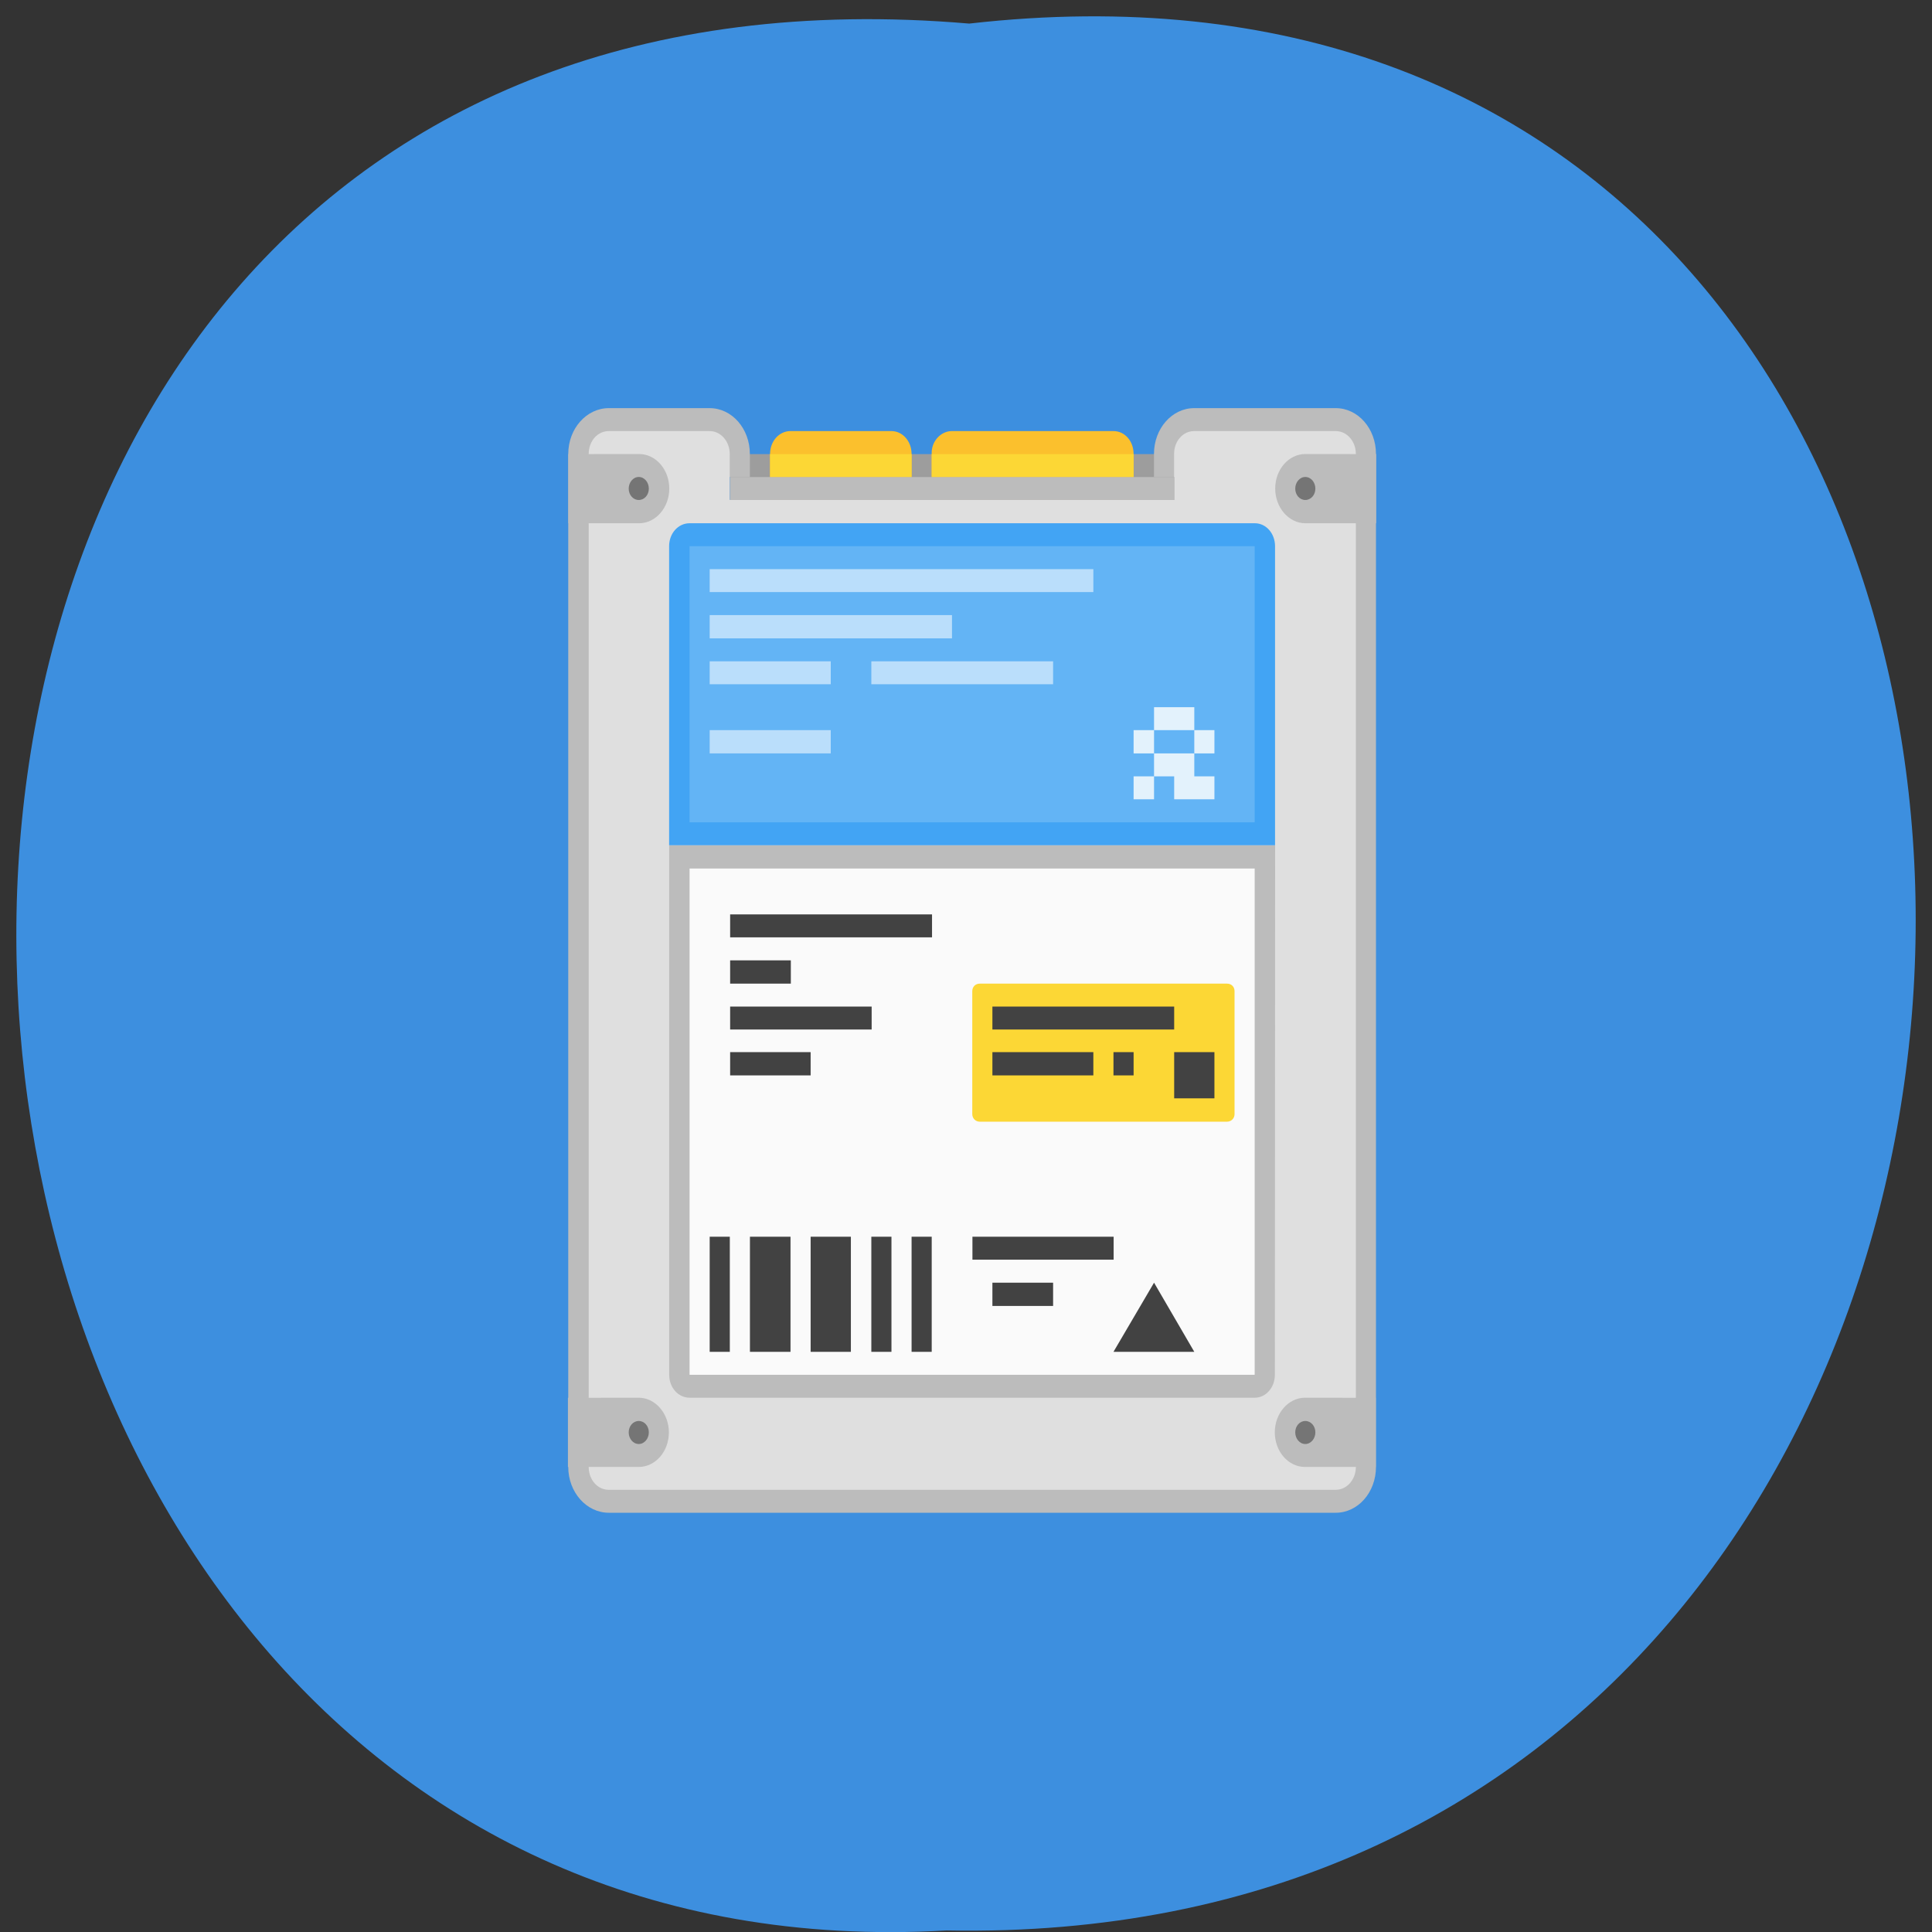 <svg xmlns="http://www.w3.org/2000/svg" viewBox="0 0 24 24"><rect x="0" y="0" width="24" height="24" fill="#333333" stroke="none"/><path d="m 12.04 0.293 c 15.832 -1.801 15.613 23.992 -0.281 23.688 c -14.781 0.848 -16.12 -25.09 0.281 -23.688" fill="#3d8fdf"/><path d="m 9.07 5.641 h 5.52 v 0.57 h -5.52" fill="#9d9d9d"/><g fill="#fbc02d"><path d="m 11.824 5.355 c -0.137 0 -0.258 0.129 -0.25 0.285 v 0.57 h 2.508 v -0.57 c 0 -0.16 -0.109 -0.285 -0.25 -0.285"/><path d="m 9.82 5.355 c -0.141 0 -0.254 0.125 -0.254 0.285 v 0.57 h 1.758 v -0.57 c 0 -0.16 -0.113 -0.285 -0.25 -0.285"/></g><path d="m 9.566 5.926 h 1.758 v -0.285 h -1.758" fill="#fcd735"/><path d="m 7.563 5.07 c -0.277 0 -0.504 0.254 -0.504 0.57 v 12.582 c 0 0.316 0.227 0.57 0.504 0.57 h 9.03 c 0.277 0 0.5 -0.254 0.5 -0.57 v -12.582 c 0 -0.316 -0.223 -0.57 -0.5 -0.57 h -1.758 c -0.277 0 -0.5 0.254 -0.5 0.57 v 0.285 h 0.25 v 0.285 h -5.52 v -0.285 h 0.25 v -0.285 c 0 -0.316 -0.223 -0.57 -0.5 -0.57" fill="#bcbcbc"/><path d="m 7.563 5.355 c -0.141 0 -0.25 0.125 -0.25 0.285 v 12.582 c 0 0.16 0.109 0.285 0.25 0.285 h 9.03 c 0.137 0 0.25 -0.125 0.25 -0.285 v -12.582 c 0 -0.16 -0.113 -0.285 -0.25 -0.285 h -1.758 c -0.141 0 -0.25 0.125 -0.25 0.285 v 0.57 h -5.52 v -0.57 c 0 -0.16 -0.113 -0.285 -0.25 -0.285" fill="#dfdfdf"/><path d="m 7.06 5.641 v 0.859 h 0.879 c 0.207 0 0.375 -0.195 0.375 -0.43 c 0 -0.238 -0.168 -0.43 -0.375 -0.43 m 8.277 0 c -0.207 0 -0.375 0.191 -0.375 0.43 c 0 0.234 0.168 0.43 0.375 0.43 h 0.879 v -0.859 m -10.04 11.723 v 0.859 h 0.879 c 0.207 0 0.375 -0.191 0.375 -0.43 c 0 -0.234 -0.168 -0.43 -0.375 -0.43 m 8.277 0 c -0.207 0 -0.375 0.195 -0.375 0.43 c 0 0.238 0.168 0.43 0.375 0.43 h 0.879 v -0.859" fill="#bcbcbc"/><g fill="#757575"><path d="m 8.06 6.07 c 0 0.078 -0.055 0.141 -0.125 0.141 c -0.07 0 -0.125 -0.063 -0.125 -0.141 c 0 -0.078 0.055 -0.145 0.125 -0.145 c 0.07 0 0.125 0.066 0.125 0.145"/><path d="m 16.34 6.07 c 0 0.078 -0.055 0.141 -0.125 0.141 c -0.07 0 -0.125 -0.063 -0.125 -0.141 c 0 -0.078 0.055 -0.145 0.125 -0.145 c 0.07 0 0.125 0.066 0.125 0.145"/><path d="m 8.06 17.793 c 0 0.078 -0.055 0.145 -0.125 0.145 c -0.07 0 -0.125 -0.066 -0.125 -0.145 c 0 -0.078 0.055 -0.141 0.125 -0.141 c 0.07 0 0.125 0.063 0.125 0.141"/><path d="m 16.34 17.793 c 0 0.078 -0.055 0.145 -0.125 0.145 c -0.07 0 -0.125 -0.066 -0.125 -0.145 c 0 -0.078 0.055 -0.141 0.125 -0.141 c 0.07 0 0.125 0.063 0.125 0.141"/></g><path d="m 15.84 10.5 h -7.527 v 6.578 c 0 0.16 0.113 0.285 0.254 0.285 h 7.02 c 0.137 0 0.25 -0.125 0.25 -0.285" fill="#bcbcbc"/><path d="m 8.566 6.5 c -0.141 0 -0.254 0.125 -0.254 0.285 v 3.715 h 7.527 v -3.715 c 0 -0.16 -0.113 -0.285 -0.25 -0.285" fill="#42a4f4"/><path d="m 8.566 6.785 h 7.02 v 3.43 h -7.02" fill="#63b4f5"/><path d="m 8.566 10.789 h 7.02 v 6.289 h -7.02" fill="#fafafa"/><path d="m 11.574 5.926 h 2.508 v -0.285 h -2.508" fill="#fcd735"/><path d="m 9.07 5.926 h 5.52 v 0.285 h -5.52" fill="#bcbcbc"/><g fill="#badefb"><path d="m 8.816 7.07 h 4.766 v 0.285 h -4.766"/><path d="m 8.816 7.641 h 3.01 v 0.289 h -3.01"/><path d="m 8.816 8.215 h 1.504 v 0.285 h -1.504"/><path d="m 10.824 8.215 h 2.258 v 0.285 h -2.258"/><path d="m 8.816 9.359 h 1.504 v -0.289 h -1.504"/></g><path d="m 14.336 8.785 v 0.285 h 0.5 v -0.285 m 0 0.285 v 0.289 h 0.25 v -0.289 m -0.25 0.289 h -0.5 v 0.285 h 0.25 v 0.285 h 0.5 v -0.285 h -0.25 m -0.5 0 h -0.254 v 0.285 h 0.254 m 0 -0.57 v -0.289 h -0.254 v 0.289" fill="#e3f2fc"/><g fill="#424242"><path d="m 14.836 16.793 l -0.5 -0.859 l -0.504 0.859" fill-rule="evenodd"/><path d="m 8.816 15.363 h 0.25 v 1.43 h -0.25"/><path d="m 9.316 15.363 h 0.504 v 1.43 h -0.504"/><path d="m 10.07 15.363 h 0.5 v 1.43 h -0.5"/><path d="m 10.824 15.363 h 0.25 v 1.43 h -0.25"/><path d="m 11.324 15.363 h 0.25 v 1.43 h -0.25"/></g><path d="m 12.172 12.219 h 3.07 c 0.055 0 0.094 0.039 0.094 0.094 v 1.527 c 0 0.051 -0.039 0.094 -0.094 0.094 h -3.07 c -0.055 0 -0.094 -0.043 -0.094 -0.094 v -1.527 c 0 -0.055 0.039 -0.094 0.094 -0.094" fill="#fcd735"/><g fill="#424242"><path d="m 12.328 12.504 h 2.258 v 0.285 h -2.258"/><path d="m 12.328 13.07 h 1.254 v 0.289 h -1.254"/><path d="m 13.832 13.07 h 0.25 v 0.289 h -0.25"/><path d="m 14.586 13.07 h 0.5 v 0.574 h -0.5"/><path d="m 9.07 11.359 h 2.508 v 0.285 h -2.508"/><path d="m 9.07 11.93 h 0.754 v 0.289 h -0.754"/><path d="m 9.07 12.504 h 1.758 v 0.285 h -1.758"/><path d="m 9.07 13.07 h 1 v 0.289 h -1"/><path d="m 12.08 15.363 h 1.754 v 0.285 h -1.754"/><path d="m 12.328 15.934 h 0.754 v 0.289 h -0.754"/></g></svg>